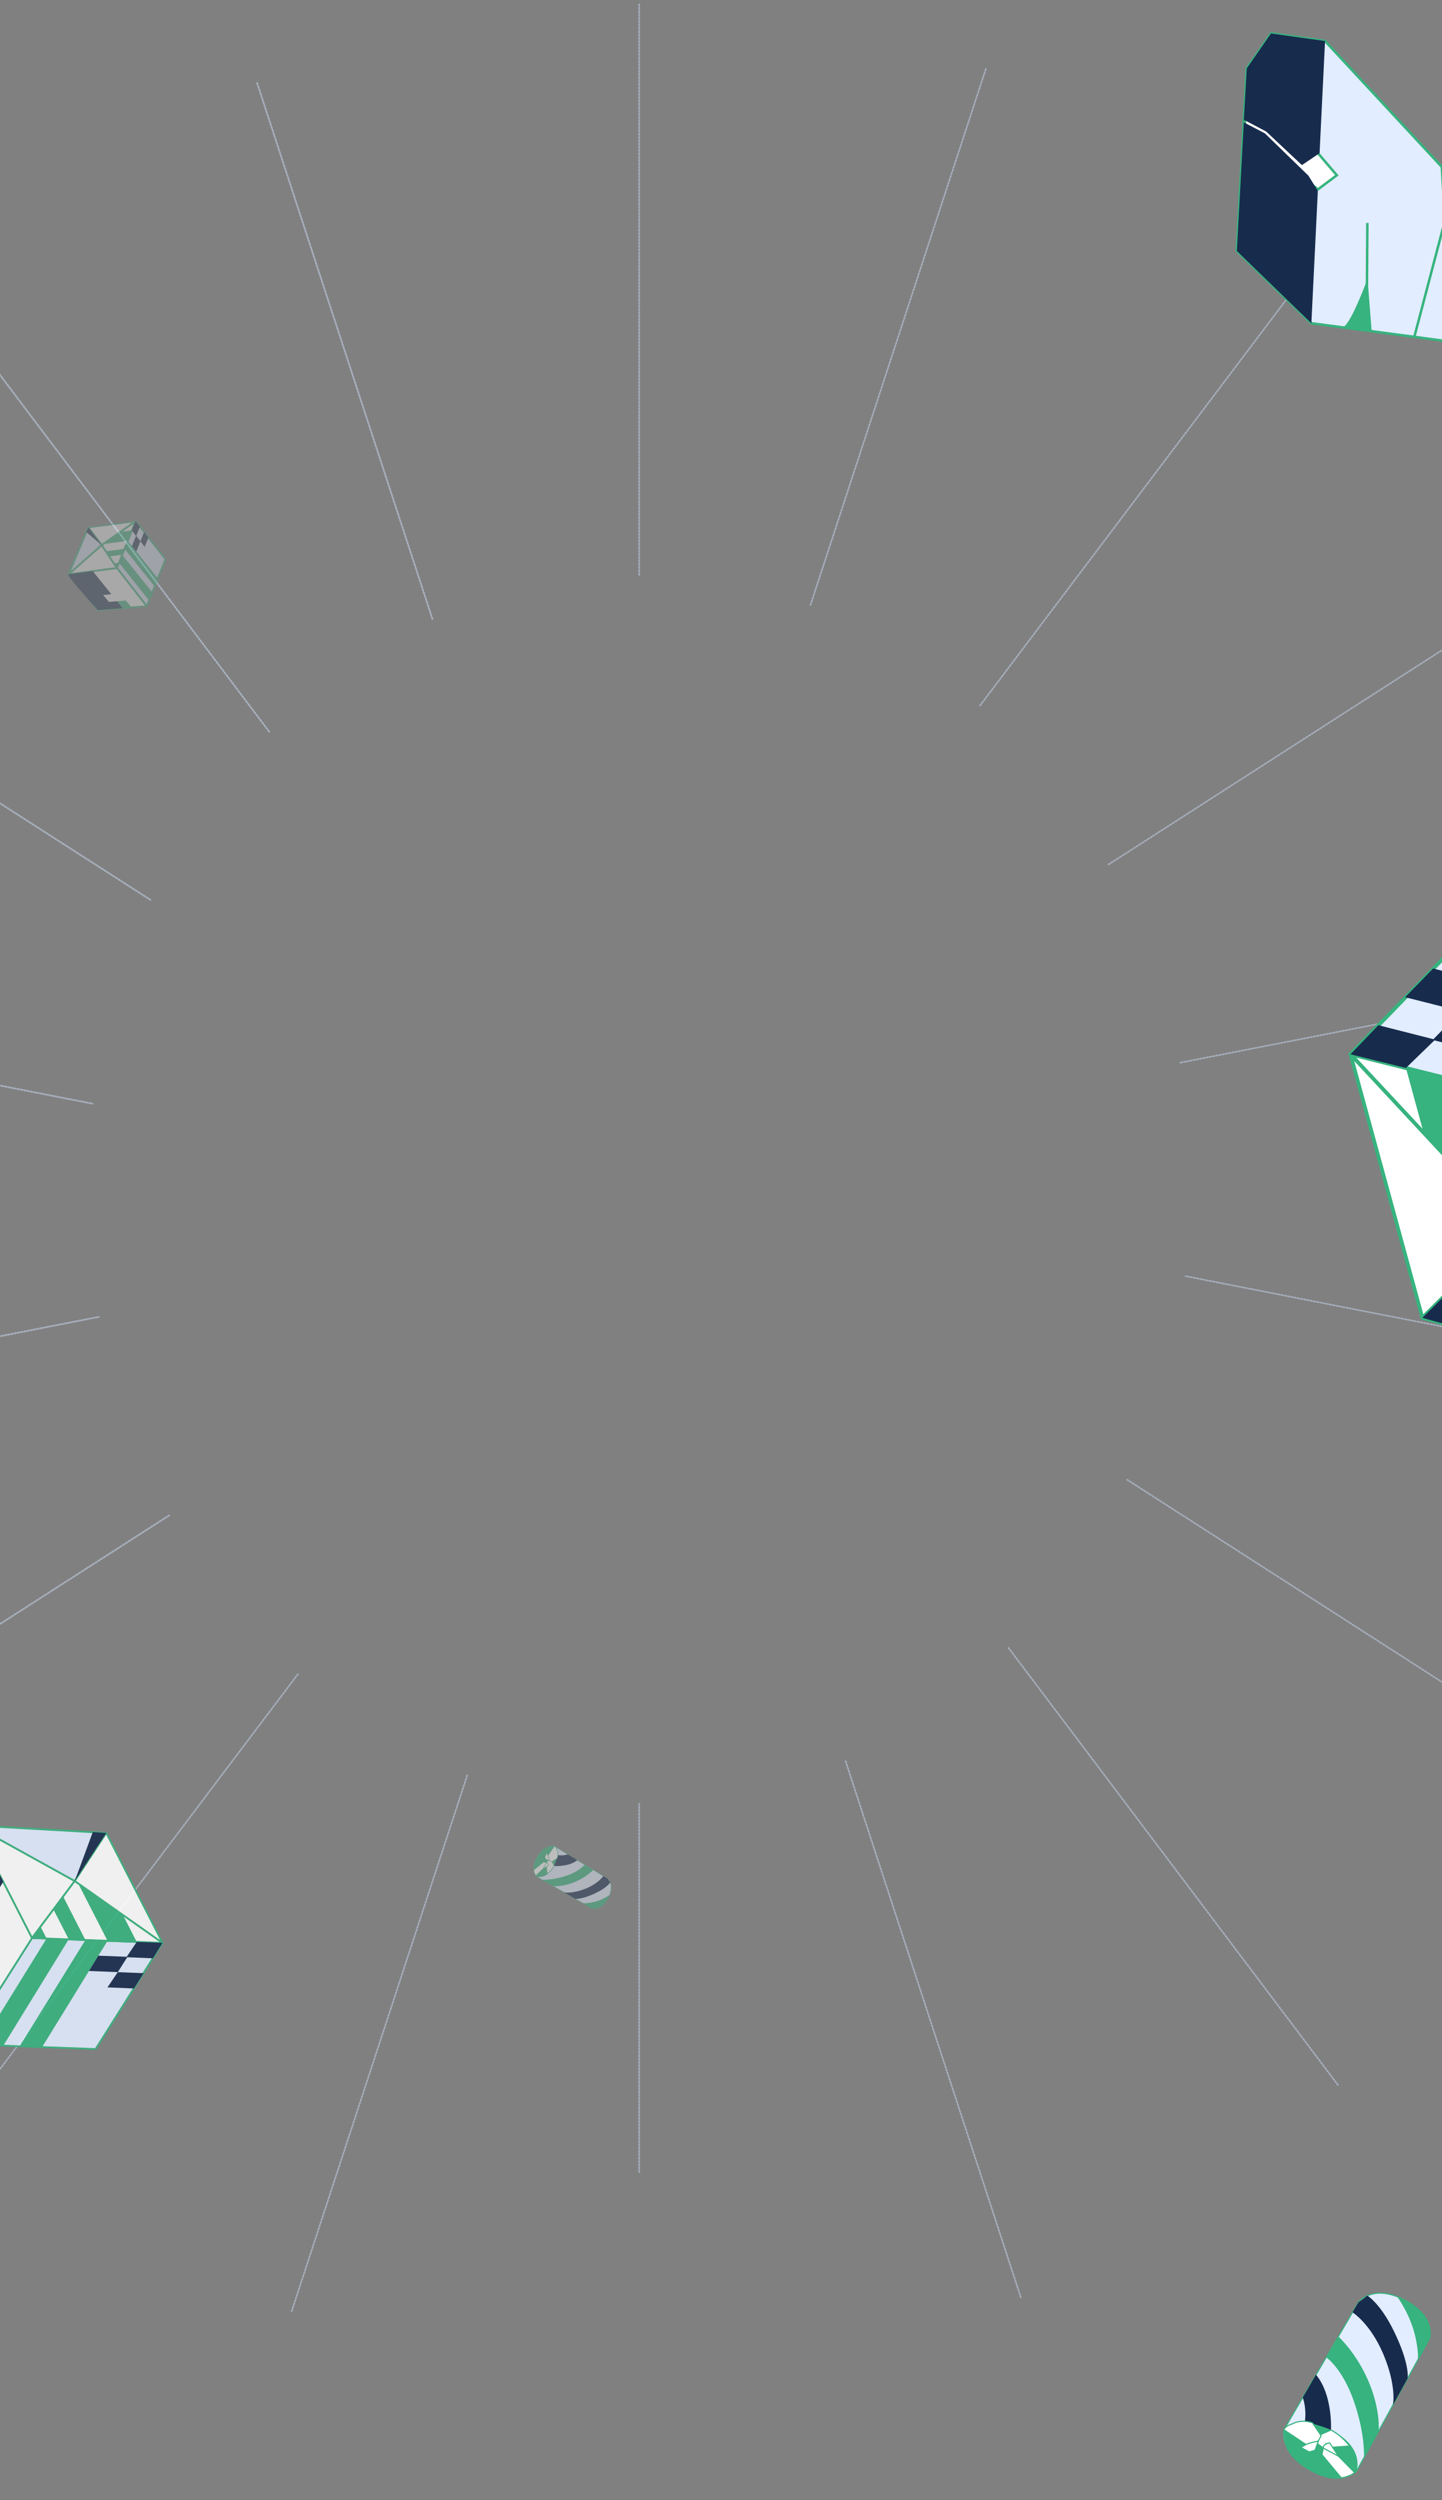 <svg width="375" height="650" viewBox="0 0 375 650" fill="none" xmlns="http://www.w3.org/2000/svg">
<rect x="0" y="0" width="375" height="650" fill="#808080" stroke="none"/>
<path d="M-71.481 468.094L44.3 393.777" stroke="#A5ADBA" stroke-width="0.426" stroke-miterlimit="10" stroke-linecap="round" stroke-dasharray="0.43 0.43"/>
<path d="M-105.984 368.193L25.68 342.365" stroke="#A5ADBA" stroke-width="0.426" stroke-miterlimit="10" stroke-linecap="round" stroke-dasharray="0.43 0.43"/>
<path d="M-107.628 261.104L24.036 286.932" stroke="#A5ADBA" stroke-width="0.426" stroke-miterlimit="10" stroke-linecap="round" stroke-dasharray="0.43 0.43"/>
<path d="M-76.301 159.862L39.48 234.179" stroke="#A5ADBA" stroke-width="0.426" stroke-miterlimit="10" stroke-linecap="round" stroke-dasharray="0.43 0.43"/>
<path d="M-15.726 76.651L70.26 190.564" stroke="#A5ADBA" stroke-width="0.426" stroke-miterlimit="10" stroke-linecap="round" stroke-dasharray="0.43 0.43"/>
<path d="M66.865 21.583L112.542 161.202" stroke="#A5ADBA" stroke-width="0.426" stroke-miterlimit="10" stroke-linecap="round" stroke-dasharray="0.43 0.43"/>
<path d="M166.215 1.115V149.749" stroke="#A5ADBA" stroke-width="0.426" stroke-miterlimit="10" stroke-linecap="round" stroke-dasharray="0.43 0.43"/>
<path d="M256.365 17.928L210.688 157.547" stroke="#A5ADBA" stroke-width="0.426" stroke-miterlimit="10" stroke-linecap="round" stroke-dasharray="0.43 0.43"/>
<path d="M340.599 69.827L254.722 183.618" stroke="#A5ADBA" stroke-width="0.426" stroke-miterlimit="10" stroke-linecap="round" stroke-dasharray="0.43 0.43"/>
<path d="M403.692 150.602L288.021 224.919" stroke="#A5ADBA" stroke-width="0.426" stroke-miterlimit="10" stroke-linecap="round" stroke-dasharray="0.43 0.43"/>
<path d="M438.197 250.626L306.642 276.332" stroke="#A5ADBA" stroke-width="0.426" stroke-miterlimit="10" stroke-linecap="round" stroke-dasharray="0.43 0.43"/>
<path d="M439.95 357.594L308.286 331.766" stroke="#A5ADBA" stroke-width="0.426" stroke-miterlimit="10" stroke-linecap="round" stroke-dasharray="0.43 0.43"/>
<path d="M408.513 458.836L292.841 384.519" stroke="#A5ADBA" stroke-width="0.426" stroke-miterlimit="10" stroke-linecap="round" stroke-dasharray="0.43 0.43"/>
<path d="M347.939 542.047L262.061 428.135" stroke="#A5ADBA" stroke-width="0.426" stroke-miterlimit="10" stroke-linecap="round" stroke-dasharray="0.43 0.43"/>
<path d="M265.456 597.237L219.779 457.496" stroke="#A5ADBA" stroke-width="0.426" stroke-miterlimit="10" stroke-linecap="round" stroke-dasharray="0.43 0.43"/>
<path d="M166.215 564.707L166.215 468.947" stroke="#A5ADBA" stroke-width="0.426" stroke-miterlimit="10" stroke-linecap="round" stroke-dasharray="0.43 0.43"/>
<path d="M75.848 600.89L121.634 461.149" stroke="#A5ADBA" stroke-width="0.426" stroke-miterlimit="10" stroke-linecap="round" stroke-dasharray="0.43 0.43"/>
<path d="M-8.278 548.869L77.6 435.078" stroke="#A5ADBA" stroke-width="0.426" stroke-miterlimit="10" stroke-linecap="round" stroke-dasharray="0.43 0.43"/>
<path d="M-71.481 468.094L44.3 393.777" stroke="#A5ADBA" stroke-width="0.426" stroke-miterlimit="10" stroke-linecap="round" stroke-dasharray="0.43 0.43"/>
<path d="M-105.984 368.193L25.68 342.365" stroke="#A5ADBA" stroke-width="0.426" stroke-miterlimit="10" stroke-linecap="round" stroke-dasharray="0.43 0.43"/>
<path d="M-107.628 261.104L24.036 286.932" stroke="#A5ADBA" stroke-width="0.426" stroke-miterlimit="10" stroke-linecap="round" stroke-dasharray="0.43 0.43"/>
<path d="M-76.301 159.862L39.48 234.179" stroke="#A5ADBA" stroke-width="0.426" stroke-miterlimit="10" stroke-linecap="round" stroke-dasharray="0.43 0.43"/>
<path d="M-15.726 76.651L70.26 190.564" stroke="#A5ADBA" stroke-width="0.426" stroke-miterlimit="10" stroke-linecap="round" stroke-dasharray="0.43 0.43"/>
<path d="M66.865 21.583L112.542 161.202" stroke="#A5ADBA" stroke-width="0.426" stroke-miterlimit="10" stroke-linecap="round" stroke-dasharray="0.43 0.43"/>
<g clip-path="url(#clip0_48_1090)">
<path d="M351.195 274.087L401.432 222.224L474.628 240.403L424.098 292.25L351.195 274.087Z" fill="#E2EDFF" stroke="#36B37E" stroke-width="0.977" stroke-miterlimit="10" stroke-linejoin="round"/>
<path d="M393.325 319.294L351.196 274.089L424.099 292.251L393.325 319.294Z" fill="white" stroke="#36B37E" stroke-width="0.977" stroke-miterlimit="10" stroke-linejoin="round"/>
<path d="M443.236 362.376L369.894 342.604L393.325 319.294L443.236 362.376Z" fill="#E2EDFF" stroke="#36B37E" stroke-width="0.977" stroke-miterlimit="10" stroke-linejoin="round"/>
<path d="M351.196 274.089L369.893 342.603L393.325 319.294L351.196 274.089Z" fill="white" stroke="#36B37E" stroke-width="0.977" stroke-miterlimit="10" stroke-linejoin="round"/>
<path d="M394.296 284.816L443.899 232.741L431.327 229.637L381.927 281.752L394.296 284.816Z" fill="#36B37E"/>
<path d="M381.926 281.752L391.69 317.53L370.211 294.464L365.622 277.648L381.926 281.752Z" fill="#36B37E"/>
<path d="M365.622 277.648L373.224 270.288L358.456 266.534L351.196 274.089L365.622 277.648Z" fill="#172B4D"/>
<path d="M388.878 274.473L395.959 266.966L379.858 262.903L372.573 270.369L388.878 274.473Z" fill="#172B4D"/>
<path d="M379.858 262.903L387.46 255.543L372.693 251.789L365.408 259.255L379.858 262.903Z" fill="#172B4D"/>
<path d="M391.366 321.271L393.325 319.294L377.383 344.692L369.894 342.603L391.366 321.271Z" fill="#172B4D"/>
</g>
<g opacity="0.88">
<g clip-path="url(#clip1_48_1090)">
<path d="M42.27 505.106L24.865 532.712L-9.2 531.467L8.337 503.841L42.27 505.106Z" fill="#E2EDFF" stroke="#36B37E" stroke-width="0.474" stroke-miterlimit="10" stroke-linejoin="round"/>
<path d="M8.336 503.841L-9.201 531.466L-22.723 501.386L-6.64 474.599L8.336 503.841Z" fill="white" stroke="#36B37E" stroke-width="0.474" stroke-miterlimit="10" stroke-linejoin="round"/>
<path d="M8.336 503.841L19.437 489.022L-6.64 474.6L8.336 503.841Z" fill="white" stroke="#36B37E" stroke-width="0.474" stroke-miterlimit="10" stroke-linejoin="round"/>
<path d="M19.438 489.022L42.27 505.105L8.336 503.841L19.438 489.022Z" fill="white" stroke="#36B37E" stroke-width="0.474" stroke-miterlimit="10" stroke-linejoin="round"/>
<path d="M-6.64 474.599L27.637 476.535L19.437 489.021L-6.64 474.599Z" fill="#E2EDFF" stroke="#36B37E" stroke-width="0.474" stroke-miterlimit="10" stroke-linejoin="round"/>
<path d="M42.27 505.105L27.638 476.536L19.438 489.022L42.27 505.105Z" fill="white" stroke="#36B37E" stroke-width="0.474" stroke-miterlimit="10" stroke-linejoin="round"/>
<path d="M13.905 496.421L10.537 500.876L13.905 496.421Z" fill="#644DF2"/>
<path d="M12.123 503.973L10.538 500.877L8.336 503.841L12.123 503.973Z" fill="#36B37E"/>
<path d="M12.123 503.973L-4.983 531.613L0.866 531.818L17.878 504.179L12.123 503.973Z" fill="#36B37E"/>
<path d="M22.21 504.363L5.104 532.003L10.953 532.209L27.965 504.57L22.21 504.363Z" fill="#36B37E"/>
<path d="M22.209 504.363L16.326 492.876L13.905 496.422L17.878 504.18L22.209 504.363Z" fill="#36B37E"/>
<path d="M27.965 504.569L20.324 489.65L31.967 497.858L35.558 504.87L27.965 504.569Z" fill="#36B37E"/>
<path d="M35.558 504.87L32.879 508.832L39.76 509.121L42.27 505.105L35.558 504.87Z" fill="#172B4D"/>
<path d="M25.566 508.435L23.131 512.413L30.63 512.715L33.159 508.736L25.566 508.435Z" fill="#172B4D"/>
<path d="M30.631 512.714L27.951 516.676L34.832 516.965L37.361 512.986L30.631 512.714Z" fill="#172B4D"/>
<path d="M20.12 487.965L19.437 489.021L24.131 476.307L27.637 476.535L20.12 487.965Z" fill="#172B4D"/>
<path d="M-12.748 511.485L-15.009 506.428L-11.929 501.225L-9.575 506.282L0.848 489.22C0.848 489.22 -5.646 476.539 -6.64 474.599C-7.633 472.66 -22.742 501.349 -22.742 501.349L-15.885 516.575L-12.748 511.485Z" fill="#172B4D"/>
</g>
</g>
<g opacity="0.32">
<g clip-path="url(#clip2_48_1090)">
<path d="M35.261 135.484L43.041 145.395L38.169 157.62L30.399 147.659L35.261 135.484Z" fill="#E2EDFF" stroke="#36B37E" stroke-width="0.474" stroke-miterlimit="10" stroke-linejoin="round"/>
<path d="M30.399 147.658L38.169 157.619L25.477 158.633L17.823 149.31L30.399 147.658Z" fill="white" stroke="#36B37E" stroke-width="0.474" stroke-miterlimit="10" stroke-linejoin="round"/>
<path d="M30.399 147.658L26.45 141.699L17.823 149.31L30.399 147.658Z" fill="white" stroke="#36B37E" stroke-width="0.474" stroke-miterlimit="10" stroke-linejoin="round"/>
<path d="M26.45 141.699L35.261 135.483L30.398 147.659L26.45 141.699Z" fill="white" stroke="#36B37E" stroke-width="0.474" stroke-miterlimit="10" stroke-linejoin="round"/>
<path d="M17.822 149.311L22.973 137.097L26.45 141.699L17.822 149.311Z" fill="#E2EDFF" stroke="#36B37E" stroke-width="0.474" stroke-miterlimit="10" stroke-linejoin="round"/>
<path d="M35.261 135.483L22.973 137.097L26.45 141.699L35.261 135.483Z" fill="white" stroke="#36B37E" stroke-width="0.474" stroke-miterlimit="10" stroke-linejoin="round"/>
<path d="M28.423 144.671L29.606 146.474L28.423 144.671Z" fill="#644DF2"/>
<path d="M30.938 146.299L29.606 146.474L30.398 147.659L30.938 146.299Z" fill="#36B37E"/>
<path d="M30.938 146.3L38.769 156.106L39.603 154.006L31.759 144.234L30.938 146.3Z" fill="#36B37E"/>
<path d="M32.388 142.682L40.219 152.488L41.053 150.388L33.21 140.616L32.388 142.682Z" fill="#36B37E"/>
<path d="M32.388 142.682L27.448 143.331L28.424 144.671L31.76 144.233L32.388 142.682Z" fill="#36B37E"/>
<path d="M33.21 140.616L26.793 141.458L31.289 138.29L34.304 137.894L33.21 140.616Z" fill="#36B37E"/>
<path d="M34.305 137.894L35.398 139.382L36.396 136.917L35.261 135.484L34.305 137.894Z" fill="#172B4D"/>
<path d="M34.304 141.99L35.435 143.391L36.517 140.703L35.399 139.268L34.304 141.99Z" fill="#172B4D"/>
<path d="M36.517 140.703L37.61 142.191L38.608 139.727L37.49 138.291L36.517 140.703Z" fill="#172B4D"/>
<path d="M26.154 141.314L26.45 141.699L22.435 138.343L22.973 137.097L26.154 141.314Z" fill="#172B4D"/>
<path d="M34.213 157.943L32.699 156.102L29.863 156.377L31.355 158.172L34.213 157.943Z" fill="#36B37E"/>
<path d="M30.443 156.317L28.311 156.483L26.818 154.688L28.962 154.488L24.111 148.484C24.111 148.484 18.657 149.201 17.823 149.31C16.988 149.42 25.46 158.636 25.46 158.636L31.887 158.118L30.443 156.317Z" fill="#172B4D"/>
</g>
</g>
<g clip-path="url(#clip3_48_1090)">
<path d="M387.404 90.184L341.006 84.029L321.633 65.234L324.204 17.765L330.506 8.684L344.563 10.65L389.895 59.497L387.404 90.184Z" fill="#E2EDFF" stroke="#36B37E" stroke-width="0.646" stroke-miterlimit="10" stroke-linejoin="round"/>
<path d="M356.709 86.113L355.637 72.466C355.637 72.466 350.95 85.343 349 85.091C346.997 84.803 356.709 86.113 356.709 86.113Z" fill="#36B37E"/>
<path d="M367.799 87.593L378.432 47.214" stroke="#36B37E" stroke-width="0.646" stroke-miterlimit="10"/>
<path d="M375.752 57.313L374.954 43.384" stroke="#36B37E" stroke-width="0.646" stroke-miterlimit="10"/>
<path d="M323.984 27.748L342.948 40.065L347.642 45.561L342.719 49.245L323.649 33.69L323.984 27.748Z" fill="white" stroke="#36B37E" stroke-width="0.646"/>
<path d="M355.449 79.031L355.591 57.965" stroke="#36B37E" stroke-width="0.646" stroke-miterlimit="10"/>
<path d="M323.451 31.49L323.635 31.224L329.282 34.199L338.568 42.925L343.163 39.819L344.585 10.672L330.528 8.706L324.226 17.787L323.451 31.49Z" fill="#172B4D"/>
<path d="M328.95 34.676L323.463 31.812L321.655 65.255L341.029 84.05L342.711 49.654L340.274 45.681L328.95 34.676Z" fill="#172B4D"/>
</g>
<g opacity="0.48" clip-path="url(#clip4_48_1090)">
<path d="M144.187 479.974L158.006 488.403C158.006 488.403 160.052 490.015 158.128 493.487C156.204 496.959 153.873 496.117 153.873 496.117L139.521 487.857C139.521 487.857 137.821 486.29 139.526 483.079C141.499 479.343 144.187 479.974 144.187 479.974Z" fill="#E2EDFF" stroke="#36B37E" stroke-width="0.122" stroke-miterlimit="10"/>
<path d="M144.187 479.975C144.187 479.975 146.145 481.176 144.056 485.129C142.092 488.831 139.521 487.857 139.521 487.857C139.521 487.857 137.869 486.153 139.526 483.079C141.183 480.006 143.171 479.951 144.187 479.975Z" fill="#36B37E"/>
<path d="M156.909 487.73C156.909 487.73 155.631 489.675 152.267 491.019C148.699 492.448 146.667 491.97 146.667 491.97L149.549 493.634C149.549 493.634 151.062 493.954 154.792 492.213C157.837 490.795 158.706 489.395 158.706 489.395L157.989 488.4L156.909 487.73Z" fill="#172B4D"/>
<path d="M152.01 484.785C152.01 484.785 150.773 486.527 147.113 487.714C143.453 488.901 140.941 488.689 140.941 488.689L143.824 490.353C143.824 490.353 146.159 490.65 149.457 489.287C152.514 488.015 154.259 486.16 154.259 486.16L152.491 485.076L152.01 484.785Z" fill="#36B37E"/>
<path d="M144.056 485.129C144.056 485.129 147.891 485.418 150.145 483.602L147.672 482.1C147.672 482.1 146.545 482.529 145.002 482.281C145.002 482.281 144.595 484.065 144.056 485.129Z" fill="#172B4D"/>
<path d="M142.591 483.613L142.104 484.244L142.267 487.134C142.267 487.134 143.386 486.362 144.055 485.129L143.462 483.703L142.591 483.613Z" fill="white" stroke="#36B37E" stroke-width="0.122" stroke-miterlimit="10"/>
<path d="M144.785 480.857C144.785 480.857 144.62 480.155 144.181 479.966L141.86 483.323C141.86 483.323 142.667 483.6 142.868 483.712C143.075 483.834 143.455 484.042 143.455 484.042L144.878 483.117C144.884 483.127 145.372 481.995 144.785 480.857Z" fill="white" stroke="#36B37E" stroke-width="0.122" stroke-miterlimit="10"/>
<path d="M158.514 492.676C158.514 492.676 156.442 494.141 153.914 494.605C151.565 495.04 151.348 494.673 151.348 494.673L153.873 496.118C153.873 496.118 154.951 496.482 156.302 495.652C157.654 494.822 158.514 492.676 158.514 492.676Z" fill="#36B37E"/>
<path d="M142.874 483.721C142.874 483.721 142.693 482.637 142.476 482.27C142.259 481.903 142.211 481.79 142.211 481.79L141.697 482.7L141.865 483.332L142.874 483.721Z" fill="white" stroke="#36B37E" stroke-width="0.122" stroke-miterlimit="10"/>
<path d="M142.094 484.25L141.378 484.088L138.812 486.147C138.812 486.147 138.747 486.406 139.115 487.274L139.343 487.636L142.381 484.745C142.371 484.751 142.457 484.328 142.094 484.25Z" fill="white" stroke="#36B37E" stroke-width="0.122" stroke-miterlimit="10"/>
<path d="M142.094 484.25C142.094 484.25 141.143 485.931 141.18 485.897C141.217 485.863 142.641 484.964 142.641 484.964C142.641 484.964 142.59 484.241 142.094 484.25Z" fill="white" stroke="#36B37E" stroke-width="0.122" stroke-miterlimit="10"/>
</g>
<g clip-path="url(#clip5_48_1090)">
<path d="M333.897 631.678L353.277 598.525C353.277 598.525 357.009 593.6 365.33 598.009C373.65 602.418 371.757 607.984 371.757 607.984L352.802 642.394C352.802 642.394 349.163 646.498 341.469 642.595C332.52 638.081 333.897 631.678 333.897 631.678Z" fill="#E2EDFF" stroke="#36B37E" stroke-width="0.289" stroke-miterlimit="10"/>
<path d="M333.898 631.679C333.898 631.679 336.659 626.98 346.129 631.76C354.998 636.253 352.802 642.394 352.802 642.394C352.802 642.394 348.833 646.389 341.469 642.595C334.105 638.802 333.887 634.088 333.898 631.679Z" fill="#36B37E"/>
<path d="M351.726 601.157C351.726 601.157 356.397 604.101 359.734 612.021C363.282 620.421 362.239 625.263 362.239 625.263L366.059 618.351C366.059 618.351 366.749 614.747 362.454 605.978C358.955 598.819 355.597 596.819 355.597 596.819L353.267 598.564L351.726 601.157Z" fill="#172B4D"/>
<path d="M344.958 612.909C344.958 612.909 349.145 615.766 352.123 624.394C355.102 633.022 354.709 638.991 354.709 638.991L358.529 632.078C358.529 632.078 359.128 626.525 355.748 618.763C352.597 611.57 348.118 607.513 348.118 607.513L345.627 611.755L344.958 612.909Z" fill="#36B37E"/>
<path d="M346.129 631.761C346.129 631.761 346.644 622.651 342.235 617.385L338.783 623.317C338.783 623.317 339.849 625.973 339.331 629.643C339.331 629.643 343.581 630.528 346.129 631.761Z" fill="#172B4D"/>
<path d="M342.598 635.301L344.116 636.428L350.963 635.913C350.963 635.913 349.083 633.293 346.128 631.761L342.772 633.232L342.598 635.301Z" fill="white" stroke="#36B37E" stroke-width="0.289" stroke-miterlimit="10"/>
<path d="M335.96 630.22C335.96 630.22 334.302 630.643 333.873 631.692L341.939 637.049C341.939 637.049 342.562 635.121 342.818 634.639C343.099 634.143 343.575 633.234 343.575 633.234L341.316 629.899C341.341 629.884 338.632 628.778 335.96 630.22Z" fill="white" stroke="#36B37E" stroke-width="0.289" stroke-miterlimit="10"/>
<path d="M363.387 597.129C363.387 597.129 366.954 601.979 368.168 607.954C369.304 613.507 368.442 614.038 368.442 614.038L371.757 607.985C371.757 607.985 372.574 605.41 370.545 602.243C368.516 599.075 363.387 597.129 363.387 597.129Z" fill="#36B37E"/>
<path d="M342.843 634.626C342.843 634.626 340.281 635.103 339.419 635.634C338.557 636.165 338.293 636.285 338.293 636.285L340.474 637.462L341.964 637.036L342.843 634.626Z" fill="white" stroke="#36B37E" stroke-width="0.289" stroke-miterlimit="10"/>
<path d="M344.131 636.452L343.78 638.157L348.776 644.151C348.776 644.151 349.393 644.296 351.437 643.383L352.284 642.827L345.293 635.748C345.307 635.773 344.299 635.587 344.131 636.452Z" fill="white" stroke="#36B37E" stroke-width="0.289" stroke-miterlimit="10"/>
<path d="M344.131 636.452C344.131 636.452 348.16 638.632 348.077 638.546C347.994 638.46 345.799 635.121 345.799 635.121C345.799 635.121 344.086 635.276 344.131 636.452Z" fill="white" stroke="#36B37E" stroke-width="0.289" stroke-miterlimit="10"/>
</g>
<defs>
<clipPath id="clip0_48_1090">
<rect width="128.874" height="147.139" fill="white" transform="translate(340.936 238.255) rotate(-15.264)"/>
</clipPath>
<clipPath id="clip1_48_1090">
<rect width="58.247" height="66.502" fill="white" transform="translate(50.135 520.003) rotate(152.88)"/>
</clipPath>
<clipPath id="clip2_48_1090">
<rect width="22.488" height="25.675" fill="white" transform="translate(41.698 134.557) rotate(82.516)"/>
</clipPath>
<clipPath id="clip3_48_1090">
<rect width="93.857" height="62.959" fill="white" transform="translate(375.31 108.234) rotate(-145.241)"/>
</clipPath>
<clipPath id="clip4_48_1090">
<rect width="20.41" height="16.267" fill="white" transform="translate(151.014 475.325) rotate(61.074)"/>
</clipPath>
<clipPath id="clip5_48_1090">
<rect width="48.421" height="38.593" fill="white" transform="translate(322.564 615.689) rotate(-30)"/>
</clipPath>
</defs>
</svg>
